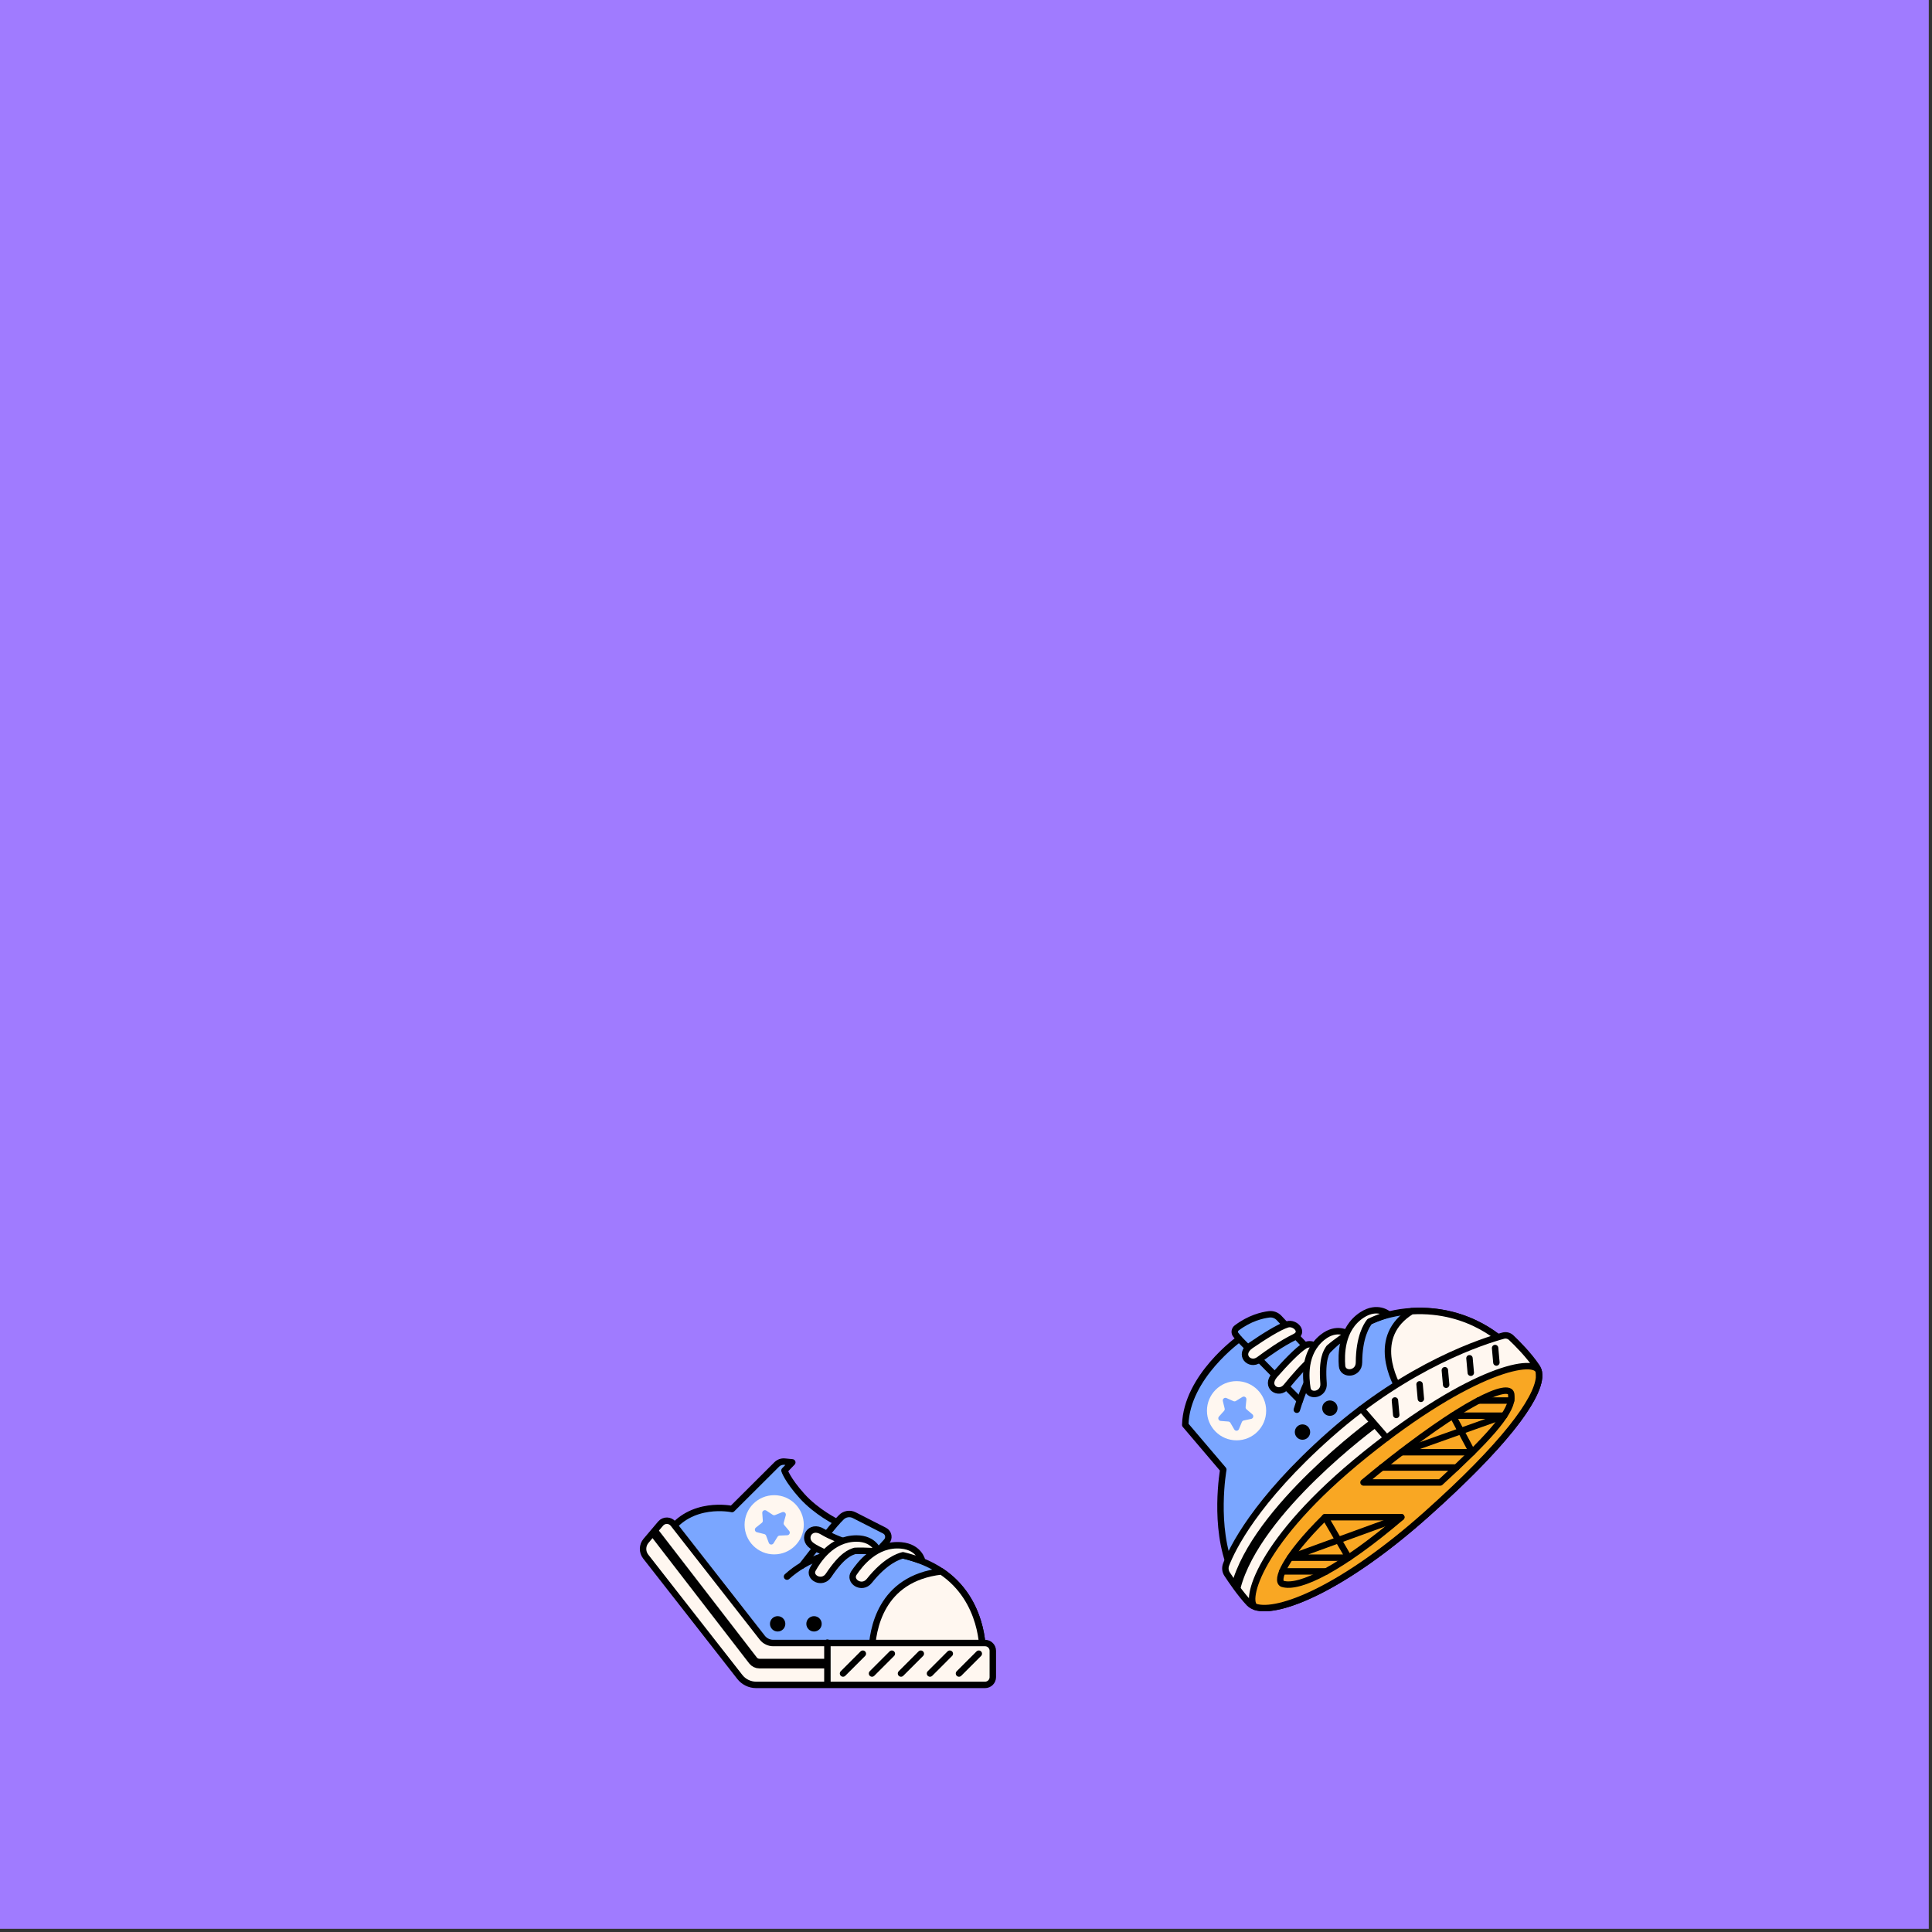<?xml version="1.0" encoding="UTF-8"?>
<svg xmlns="http://www.w3.org/2000/svg" viewBox="0 0 600 600">
    <rect x="0" y="0" width="600" height="600" fill="#333333" stroke="none"/>
    <defs>
        <style>
            .uuid-3300f426-0322-48d4-b278-d49a57c8bb4d {
            fill: #a07bff;
            }
        </style>
    </defs>
    <rect class="uuid-3300f426-0322-48d4-b278-d49a57c8bb4d" x="-1" y="-1" width="600" height="600" />
    <defs>
        <style>
            .uuid-3cdb8b78-483f-4ef1-9f88-b5fbbd932d43, .uuid-b255924d-596f-4354-9f5a-d691e7c29b4c,
            .uuid-404b46fe-5adc-4816-bfae-cac30ead46bf, .uuid-b132624e-f6cc-4fc8-a2ac-3ba4d2093909,
            .uuid-74ea2558-798b-4fc3-9fff-d016c7a0d7ec {
            stroke: #000;
            stroke-linejoin: round;
            }

            .uuid-3cdb8b78-483f-4ef1-9f88-b5fbbd932d43, .uuid-b65236ef-6775-472b-85bb-d33ab1aa5f27 {
            fill: #fff7f0;
            }

            .uuid-3cdb8b78-483f-4ef1-9f88-b5fbbd932d43, .uuid-404b46fe-5adc-4816-bfae-cac30ead46bf,
            .uuid-b132624e-f6cc-4fc8-a2ac-3ba4d2093909, .uuid-74ea2558-798b-4fc3-9fff-d016c7a0d7ec {
            stroke-linecap: round;
            stroke-width: 2px;
            }

            .uuid-b255924d-596f-4354-9f5a-d691e7c29b4c {
            stroke-width: 3px;
            }

            .uuid-b255924d-596f-4354-9f5a-d691e7c29b4c, .uuid-74ea2558-798b-4fc3-9fff-d016c7a0d7ec {
            fill: none;
            }

            .uuid-5464a8c4-c6d9-41b1-b60d-888d365d93d5, .uuid-404b46fe-5adc-4816-bfae-cac30ead46bf {
            fill: #7aa6ff;
            }

            .uuid-b132624e-f6cc-4fc8-a2ac-3ba4d2093909 {
            fill: #f9a723;
            }
        </style>
    </defs>
    <g id="uuid-09b8933c-635f-4dcd-977d-7eb4fc105aa8" data-name="LEGS">
        <g>
            <g>
                <path class="uuid-404b46fe-5adc-4816-bfae-cac30ead46bf"
                    d="M241.22,454.802l-13.892,13.845s-12.849-2.781-19.77,7.483l29.073,36.91h68.511s.65-17.015-14.039-25.82c-8.292-5.056-18.573-5.376-18.573-5.376l2.794-3.094c.962-1.065,.657-2.748-.621-3.4-2.532-1.291-6.467-3.297-9.418-4.798-1.344-.684-2.972-.41-4.022,.672l-1.424,1.467s-6.219-3.034-10.77-8.09-5.444-7.922-5.444-7.922l2.43-2.526-2.373-.232c-.911-.089-1.814,.234-2.462,.879Z" />
                <path class="uuid-74ea2558-798b-4fc3-9fff-d016c7a0d7ec"
                    d="M244.417,489.63c5.916-5.309,14.385-9.025,28.112-7.787" />
                <path class="uuid-3cdb8b78-483f-4ef1-9f88-b5fbbd932d43"
                    d="M305.142,513.041s.609-16.031-12.79-25.025c-19.075,2.223-21.398,18.254-21.647,25.025h34.437Z" />
                <path class="uuid-74ea2558-798b-4fc3-9fff-d016c7a0d7ec"
                    d="M259.839,472.692c-3.712,4.355-10.756,13.483-10.756,13.483" />
                <g>
                    <circle cx="241.507" cy="504.298" r="2.386" />
                    <circle cx="252.799" cy="504.298" r="2.386" />
                </g>
                <g>
                    <path class="uuid-3cdb8b78-483f-4ef1-9f88-b5fbbd932d43"
                        d="M261.706,478.548s-3.856-1.401-6.218-2.855c-3.944-2.427-6.53,2.155-3.351,4.348,2.196,1.515,5.375,2.69,5.375,2.69l4.194-4.183Z" />
                    <path class="uuid-3cdb8b78-483f-4ef1-9f88-b5fbbd932d43"
                        d="M272.792,481.856s-1.222-4.057-6.784-4.057c-7.862,0-12.119,6.944-13.577,9.528s2.876,4.918,4.88,1.924c4.298-6.421,6.782-7.149,8.162-7.609,3.047-.169,7.319,.214,7.319,.214Z" />
                    <path class="uuid-3cdb8b78-483f-4ef1-9f88-b5fbbd932d43"
                        d="M286.401,484.769s-.854-4.304-6.503-4.825c-7.985-.738-12.97,6.033-14.697,8.564s2.452,5.348,4.773,2.445c4.977-6.227,9.014-7.596,10.458-7.942,1.973,.424,5.969,1.759,5.969,1.759Z" />
                </g>
                <g>
                    <circle class="uuid-b65236ef-6775-472b-85bb-d33ab1aa5f27" cx="240.428"
                        cy="473.536" r="9.194" />
                    <path class="uuid-5464a8c4-c6d9-41b1-b60d-888d365d93d5"
                        d="M244.023,470.6l-.628,2.282c-.072,.26-.011,.539,.163,.745l1.524,1.811c.437,.52,.089,1.315-.59,1.346l-2.365,.108c-.269,.012-.515,.156-.658,.385l-1.252,2.009c-.359,.577-1.223,.491-1.462-.145l-.833-2.216c-.095-.252-.308-.442-.57-.507l-2.297-.57c-.659-.163-.845-1.012-.314-1.436l1.849-1.477c.211-.168,.325-.429,.306-.699l-.168-2.361c-.048-.677,.701-1.116,1.268-.743l1.976,1.302c.225,.148,.509,.176,.759,.075l2.193-.89c.629-.255,1.278,.322,1.098,.977Z" />
                </g>
                <path class="uuid-3cdb8b78-483f-4ef1-9f88-b5fbbd932d43"
                    d="M236.722,508.583l-27.63-35.34c-.99-1.266-2.893-1.304-3.932-.077l-4.535,5.354c-1.185,1.399-1.225,3.438-.096,4.883l29.221,37.376c1.222,1.563,3.096,2.477,5.081,2.477h71.09c1.329,0,2.406-1.077,2.406-2.406v-8.191c0-1.329-1.077-2.406-2.406-2.406h-65.777c-1.336,0-2.599-.615-3.422-1.668Z" />
                <line class="uuid-74ea2558-798b-4fc3-9fff-d016c7a0d7ec" x1="256.957" y1="510.143"
                    x2="256.957" y2="523.147" />
                <g>
                    <line class="uuid-74ea2558-798b-4fc3-9fff-d016c7a0d7ec" x1="261.811"
                        y1="519.721" x2="267.962" y2="513.569" />
                    <line class="uuid-74ea2558-798b-4fc3-9fff-d016c7a0d7ec" x1="270.813"
                        y1="519.721" x2="276.965" y2="513.569" />
                    <line class="uuid-74ea2558-798b-4fc3-9fff-d016c7a0d7ec" x1="279.815"
                        y1="519.721" x2="285.967" y2="513.569" />
                    <line class="uuid-74ea2558-798b-4fc3-9fff-d016c7a0d7ec" x1="297.82" y1="519.721"
                        x2="303.972" y2="513.569" />
                    <line class="uuid-74ea2558-798b-4fc3-9fff-d016c7a0d7ec" x1="288.818"
                        y1="519.721" x2="294.969" y2="513.569" />
                </g>
                <path class="uuid-b255924d-596f-4354-9f5a-d691e7c29b4c"
                    d="M256.957,516.645h-21.099c-.788,0-1.531-.365-2.012-.989l-30.834-39.955" />
            </g>
            <g>
                <path class="uuid-404b46fe-5adc-4816-bfae-cac30ead46bf"
                    d="M368.092,442.507l11.815,13.891s-3.168,17.71,2.545,31.109c0,0,5.326-16.062,31.483-39.118s53.73-30.876,53.73-30.876c0,0-10.595-11.393-29.298-10.315s-28.704,15.346-28.704,15.346l-12.422-13.222c-.797-.848-1.946-1.286-3.101-1.144-2.22,.272-6.078,1.195-10.094,4.242-.665,.504-.782,1.465-.256,2.112l1.054,1.295s-16.348,11.663-16.753,26.68Z" />
                <path class="uuid-3cdb8b78-483f-4ef1-9f88-b5fbbd932d43"
                    d="M409.663,422.544s-3.886,5.283-6.92,15.261" />
                <line class="uuid-3cdb8b78-483f-4ef1-9f88-b5fbbd932d43" x1="384.844" y1="415.827"
                    x2="403.684" y2="434.927" />
                <path class="uuid-3cdb8b78-483f-4ef1-9f88-b5fbbd932d43"
                    d="M435.188,432.702c17.958-11.066,32.477-15.19,32.477-15.19,0,0-10.596-11.393-29.298-10.315-12.715,7.845-5.522,21.673-3.179,25.504Z" />
                <path class="uuid-3cdb8b78-483f-4ef1-9f88-b5fbbd932d43"
                    d="M469.315,415.422c-.662-.626-1.588-.859-2.467-.621-5.87,1.591-29.252,8.95-53.858,30.756-23.285,20.636-30.402,35.594-32.219,40.344-.374,.977-.265,2.062,.306,2.938,1.373,2.104,4.194,6.246,6.886,9.079,4.728,4.977,26.375-2.069,55.094-27.687s37.685-40.517,34.247-45.674c-2.516-3.774-6.197-7.441-7.99-9.135Z" />
                <path class="uuid-b132624e-f6cc-4fc8-a2ac-3ba4d2093909"
                    d="M477.897,426.072h0c-.623-4.789-20.547-1.278-53.985,25.689-33.41,26.943-37.408,45.674-34.101,47.258,7.148,2.334,27.312-5.651,53.247-28.786,24.07-21.471,34.259-35.408,34.905-42.395,.009-.731-.01-1.333-.066-1.765Z" />
                <g>
                    <g>
                        <path class="uuid-b132624e-f6cc-4fc8-a2ac-3ba4d2093909"
                            d="M447.293,460.389c14.426-13.2,21.632-21.135,22.081-25.998,.007-.59-.008-1.077-.053-1.424-.503-3.866-14.677,2.193-41.668,23.961-1.469,1.185-2.862,2.335-4.204,3.461h23.844Z" />
                        <path class="uuid-b132624e-f6cc-4fc8-a2ac-3ba4d2093909"
                            d="M411.511,471.175c-12.875,12.707-15.306,19.71-13.293,20.674,5.333,1.741,18.473-4.909,36.965-20.674h-23.671Z" />
                    </g>
                    <line class="uuid-74ea2558-798b-4fc3-9fff-d016c7a0d7ec" x1="398.24"
                        y1="488.007" x2="411.895" y2="488.007" />
                    <polyline class="uuid-74ea2558-798b-4fc3-9fff-d016c7a0d7ec"
                        points="411.511 471.175 418.837 483.748 400.634 483.748 435.182 471.175" />
                    <line class="uuid-74ea2558-798b-4fc3-9fff-d016c7a0d7ec" x1="429.114"
                        y1="455.755" x2="452.287" y2="455.755" />
                    <polygon class="uuid-74ea2558-798b-4fc3-9fff-d016c7a0d7ec"
                        points="451.166 439.649 467.135 439.649 435.182 451.003 457.209 451.003 451.166 439.649" />
                    <line class="uuid-74ea2558-798b-4fc3-9fff-d016c7a0d7ec" x1="459.15"
                        y1="434.948" x2="469.275" y2="434.948" />
                </g>
                <line class="uuid-74ea2558-798b-4fc3-9fff-d016c7a0d7ec" x1="422.798" y1="437.533"
                    x2="430.609" y2="446.531" />
                <g>
                    <path class="uuid-3cdb8b78-483f-4ef1-9f88-b5fbbd932d43"
                        d="M408.541,421.018c-3.726,3.19-6.723,6.777-9.075,9.633s-6.802,.025-3.591-3.641,7.186-7.816,9.391-9.146,5.757,1.029,3.275,3.154Z" />
                    <path class="uuid-3cdb8b78-483f-4ef1-9f88-b5fbbd932d43"
                        d="M402.17,415.165c-4.394,2.178-8.18,4.92-11.161,7.111s-6.6-1.644-2.588-4.41,8.885-5.814,11.348-6.562,5.328,2.41,2.401,3.861Z" />
                    <path class="uuid-3cdb8b78-483f-4ef1-9f88-b5fbbd932d43"
                        d="M418.622,414.247s-3.472-2.429-7.84,1.014c-6.174,4.868-5.218,12.956-4.763,15.888s5.304,2.082,5.024-1.511c-.601-7.704,.9-9.813,1.698-11.028,2.288-2.019,5.88-4.364,5.88-4.364Z" />
                    <path class="uuid-3cdb8b78-483f-4ef1-9f88-b5fbbd932d43"
                        d="M431.113,408.108s-3.336-2.851-8.094,.237c-6.727,4.364-6.45,12.768-6.239,15.825s5.237,2.682,5.262-1.035c.053-7.971,2.375-11.546,3.296-12.712,1.812-.889,5.776-2.314,5.776-2.314Z" />
                </g>
                <g>
                    <circle class="uuid-b65236ef-6775-472b-85bb-d33ab1aa5f27" cx="384.024"
                        cy="438.115" r="9.194" />
                    <path class="uuid-5464a8c4-c6d9-41b1-b60d-888d365d93d5"
                        d="M387.083,434.624l-.242,2.355c-.028,.268,.079,.533,.284,.708l1.803,1.534c.517,.44,.305,1.282-.359,1.425l-2.314,.498c-.264,.057-.482,.24-.585,.489l-.902,2.189c-.259,.628-1.125,.687-1.466,.099l-1.189-2.047c-.135-.233-.377-.385-.646-.406l-2.36-.181c-.677-.052-1.001-.858-.548-1.364l1.579-1.763c.18-.201,.25-.477,.186-.74l-.557-2.301c-.16-.66,.507-1.217,1.128-.942l2.165,.957c.247,.109,.531,.09,.761-.051l2.016-1.241c.578-.356,1.314,.106,1.245,.781Z" />
                </g>
                <g>
                    <circle cx="404.5" cy="444.743" r="2.386" />
                    <circle cx="413.003" cy="437.313" r="2.386" />
                </g>
                <line class="uuid-74ea2558-798b-4fc3-9fff-d016c7a0d7ec" x1="464.721" y1="423.142"
                    x2="464.316" y2="418.641" />
                <line class="uuid-74ea2558-798b-4fc3-9fff-d016c7a0d7ec" x1="456.766" y1="426.32"
                    x2="456.361" y2="421.82" />
                <line class="uuid-74ea2558-798b-4fc3-9fff-d016c7a0d7ec" x1="449.117" y1="430.042"
                    x2="448.712" y2="425.542" />
                <line class="uuid-74ea2558-798b-4fc3-9fff-d016c7a0d7ec" x1="441.266" y1="434.417"
                    x2="440.861" y2="429.917" />
                <line class="uuid-74ea2558-798b-4fc3-9fff-d016c7a0d7ec" x1="433.617" y1="439.427"
                    x2="433.212" y2="434.927" />
                <path class="uuid-b255924d-596f-4354-9f5a-d691e7c29b4c"
                    d="M426.704,442.032s-36.567,26.716-42.885,50.788" />
            </g>
        </g>
    </g>

</svg>